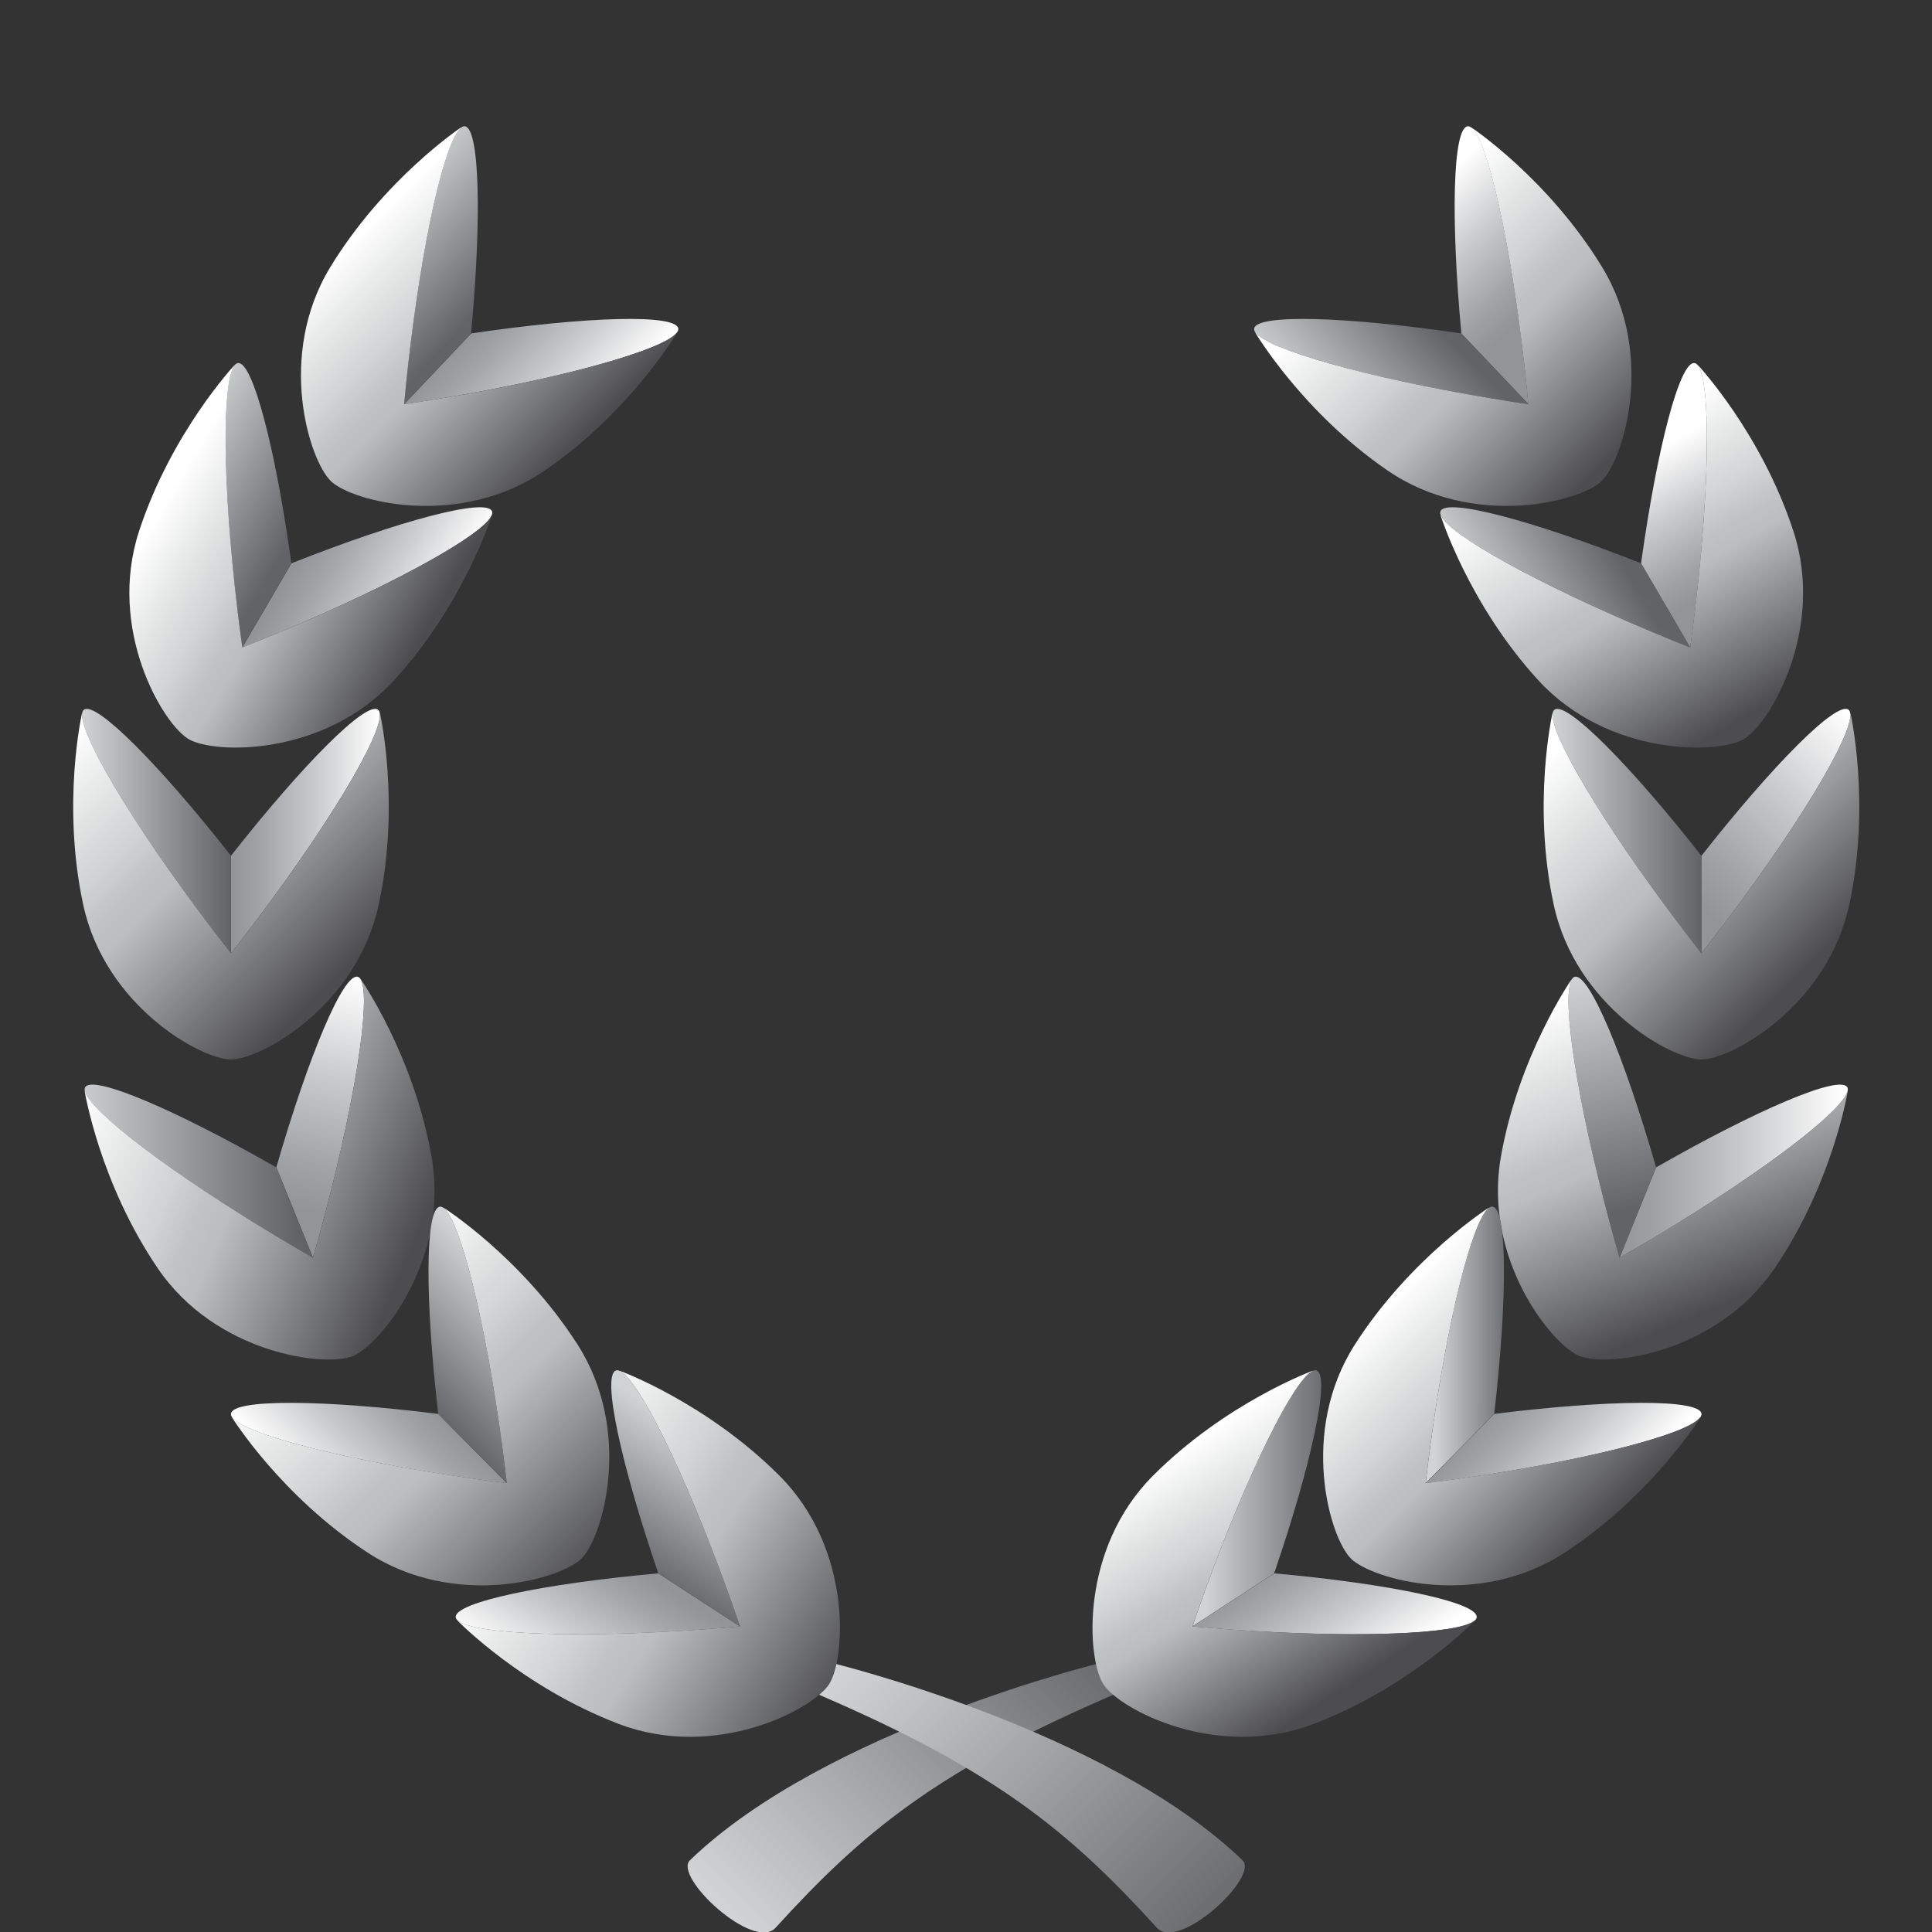 <?xml version="1.0" encoding="utf-8"?>
<!-- Generator: Adobe Illustrator 16.0.0, SVG Export Plug-In . SVG Version: 6.00 Build 0)  -->
<!DOCTYPE svg PUBLIC "-//W3C//DTD SVG 1.1//EN" "http://www.w3.org/Graphics/SVG/1.1/DTD/svg11.dtd">
<svg version="1.1" id="Layer_1" xmlns="http://www.w3.org/2000/svg" xmlns:xlink="http://www.w3.org/1999/xlink" x="0px" y="0px"
	 width="141.7px" height="141.7px" viewBox="0 0 141.7 141.7" enable-background="new 0 0 141.7 141.7" xml:space="preserve">
<rect x="0" y="0" width="141.7" height="141.7" fill="#333333" stroke="none"/>
<g>
	
		<linearGradient id="SVGID_1_" gradientUnits="userSpaceOnUse" x1="3934.001" y1="141.493" x2="3911.905" y2="119.398" gradientTransform="matrix(-1 0 0 1 3989.023 0)">
		<stop  offset="0" style="stop-color:#D0D2D3"/>
		<stop  offset="1" style="stop-color:#6D6E70"/>
	</linearGradient>
	<path fill="url(#SVGID_1_)" d="M80.791,121.948c0,0-20.224,4.885-30.187,14.489c-1.251,1.205,4.671,6.718,6.281,4.95
		c6.414-7.05,11.813-11.493,24.632-17.025C82.952,123.744,80.791,121.948,80.791,121.948z"/>
	
		<linearGradient id="SVGID_2_" gradientUnits="userSpaceOnUse" x1="3875.156" y1="60.95" x2="3864.237" y2="60.95" gradientTransform="matrix(-1 0 0 1 3989.023 0)">
		<stop  offset="0" style="stop-color:#D0D2D3"/>
		<stop  offset="1" style="stop-color:#626366"/>
	</linearGradient>
	<path fill="url(#SVGID_2_)" d="M124.787,62.761c-5.267-6.704-9.908-11.363-10.777-10.708c-0.962,0.728,3.073,7.694,9.014,15.566
		c0.593,0.787,1.184,1.552,1.764,2.292V62.761z"/>
	
		<linearGradient id="SVGID_3_" gradientUnits="userSpaceOnUse" x1="-36.438" y1="53.711" x2="-48.892" y2="66.165" gradientTransform="matrix(1 0 0 1 173.322 0)">
		<stop  offset="0" style="stop-color:#FFFFFF"/>
		<stop  offset="0.426" style="stop-color:#CACBCD"/>
		<stop  offset="0.805" style="stop-color:#A2A3A6"/>
		<stop  offset="1" style="stop-color:#929497"/>
	</linearGradient>
	<path fill="url(#SVGID_3_)" d="M124.796,62.761c5.265-6.704,9.91-11.363,10.778-10.708c0.96,0.728-3.074,7.694-9.014,15.566
		c-0.595,0.787-1.184,1.552-1.765,2.292V62.761z"/>
	
		<linearGradient id="SVGID_4_" gradientUnits="userSpaceOnUse" x1="3872.564" y1="52.628" x2="3855.374" y2="69.818" gradientTransform="matrix(-1 0 0 1 3989.023 0)">
		<stop  offset="0" style="stop-color:#FFFFFF"/>
		<stop  offset="0.166" style="stop-color:#E6E7E7"/>
		<stop  offset="0.333" style="stop-color:#D0D2D3"/>
		<stop  offset="0.341" style="stop-color:#CED0D1"/>
		<stop  offset="0.427" style="stop-color:#C0C2C4"/>
		<stop  offset="0.5" style="stop-color:#BBBDBF"/>
		<stop  offset="1" style="stop-color:#4D4D4F"/>
	</linearGradient>
	<path fill="url(#SVGID_4_)" d="M113.863,52.316l0.015,0.019c-0.19,1.532,3.666,8.021,9.146,15.284
		c0.593,0.787,1.184,1.552,1.764,2.292h0.005c0.583-0.74,1.172-1.505,1.766-2.292c5.475-7.256,9.328-13.738,9.146-15.277
		l0.017-0.025c0,0,1.509,6.612-0.089,14.039c-1.601,7.426-8.634,11.349-10.839,11.349c-2.204,0-9.236-3.923-10.838-11.349
		C112.353,58.928,113.863,52.316,113.863,52.316z"/>
	
		<linearGradient id="SVGID_5_" gradientUnits="userSpaceOnUse" x1="3873.206" y1="71.638" x2="3869.031" y2="88.649" gradientTransform="matrix(-1 0 0 1 3989.023 0)">
		<stop  offset="0" style="stop-color:#D0D2D3"/>
		<stop  offset="1" style="stop-color:#626366"/>
	</linearGradient>
	<path fill="url(#SVGID_5_)" d="M121.463,85.617c-2.361-8.193-4.915-14.257-5.964-13.976c-1.166,0.311-0.042,8.283,2.505,17.811
		c0.257,0.952,0.515,1.886,0.776,2.787L121.463,85.617z"/>
	
		<linearGradient id="SVGID_6_" gradientUnits="userSpaceOnUse" x1="330.145" y1="763.777" x2="314.633" y2="770.062" gradientTransform="matrix(0.927 0.376 -0.376 0.927 116.346 -745.942)">
		<stop  offset="0" style="stop-color:#FFFFFF"/>
		<stop  offset="0.426" style="stop-color:#CACBCD"/>
		<stop  offset="0.805" style="stop-color:#A2A3A6"/>
		<stop  offset="1" style="stop-color:#929497"/>
	</linearGradient>
	<path fill="url(#SVGID_6_)" d="M121.471,85.617c7.398-4.235,13.455-6.808,14.014-5.876c0.618,1.035-5.74,5.978-14.199,11.043
		c-0.846,0.503-1.679,0.99-2.496,1.458L121.471,85.617z"/>
	
		<linearGradient id="SVGID_7_" gradientUnits="userSpaceOnUse" x1="3506.861" y1="758.574" x2="3488.986" y2="776.449" gradientTransform="matrix(-0.927 -0.376 -0.376 0.927 3652.873 687.632)">
		<stop  offset="0" style="stop-color:#FFFFFF"/>
		<stop  offset="0.166" style="stop-color:#E6E7E7"/>
		<stop  offset="0.333" style="stop-color:#D0D2D3"/>
		<stop  offset="0.341" style="stop-color:#CED0D1"/>
		<stop  offset="0.427" style="stop-color:#C0C2C4"/>
		<stop  offset="0.5" style="stop-color:#BBBDBF"/>
		<stop  offset="1" style="stop-color:#4D4D4F"/>
	</linearGradient>
	<path fill="url(#SVGID_7_)" d="M115.263,71.834l0.005,0.021c-0.751,1.346,0.389,8.809,2.736,17.596
		c0.257,0.952,0.515,1.886,0.776,2.787l0.004,0.003c0.816-0.468,1.65-0.955,2.496-1.462c7.8-4.667,13.806-9.229,14.214-10.725
		l0.025-0.016c0,0-1.083,6.696-5.357,12.977c-4.271,6.281-12.261,7.273-14.304,6.445c-2.044-0.824-7.089-7.104-5.782-14.586
		S115.263,71.834,115.263,71.834z"/>
	
		<linearGradient id="SVGID_8_" gradientUnits="userSpaceOnUse" x1="2904.17" y1="1296.141" x2="2900.09" y2="1292.098" gradientTransform="matrix(-0.71 -0.704 -0.704 0.71 3079.739 1222.228)">
		<stop  offset="0" style="stop-color:#D0D2D3"/>
		<stop  offset="1" style="stop-color:#626366"/>
	</linearGradient>
	<path fill="url(#SVGID_8_)" d="M109.592,103.696c0.98-8.47,0.96-15.051-0.118-15.194c-1.193-0.162-3.232,7.628-4.553,17.402
		c-0.132,0.974-0.251,1.935-0.359,2.869L109.592,103.696z"/>
	
		<linearGradient id="SVGID_9_" gradientUnits="userSpaceOnUse" x1="929.587" y1="1293.564" x2="918.67" y2="1293.564" gradientTransform="matrix(0.71 0.704 -0.704 0.71 368.883 -1463.054)">
		<stop  offset="0" style="stop-color:#FFFFFF"/>
		<stop  offset="0.426" style="stop-color:#CACBCD"/>
		<stop  offset="0.805" style="stop-color:#A2A3A6"/>
		<stop  offset="1" style="stop-color:#929497"/>
	</linearGradient>
	<path fill="url(#SVGID_9_)" d="M109.6,103.7c8.459-1.056,15.036-1.096,15.191-0.021c0.174,1.193-7.599,3.303-17.356,4.716
		c-0.976,0.139-1.933,0.267-2.866,0.385L109.6,103.7z"/>
	
		<linearGradient id="SVGID_10_" gradientUnits="userSpaceOnUse" x1="2908.304" y1="1298.437" x2="2885.682" y2="1298.437" gradientTransform="matrix(-0.71 -0.704 -0.704 0.71 3079.739 1222.228)">
		<stop  offset="0" style="stop-color:#FFFFFF"/>
		<stop  offset="0.166" style="stop-color:#E6E7E7"/>
		<stop  offset="0.333" style="stop-color:#D0D2D3"/>
		<stop  offset="0.341" style="stop-color:#CED0D1"/>
		<stop  offset="0.427" style="stop-color:#C0C2C4"/>
		<stop  offset="0.5" style="stop-color:#BBBDBF"/>
		<stop  offset="1" style="stop-color:#4D4D4F"/>
	</linearGradient>
	<path fill="url(#SVGID_10_)" d="M109.185,88.585l-0.003,0.023c-1.214,0.952-3.042,8.278-4.261,17.295
		c-0.132,0.974-0.251,1.935-0.359,2.869l0.003,0.004c0.936-0.12,1.891-0.247,2.866-0.389c8.995-1.3,16.297-3.191,17.249-4.415
		l0.03-0.002c0,0-3.583,5.758-9.945,9.906c-6.365,4.15-14.117,1.983-15.684,0.433c-1.568-1.552-3.804-9.287,0.286-15.689
		C103.459,92.22,109.185,88.585,109.185,88.585z"/>
	
		<linearGradient id="SVGID_11_" gradientUnits="userSpaceOnUse" x1="2519.227" y1="1481.902" x2="2514.085" y2="1473.98" gradientTransform="matrix(-0.544 -0.839 -0.839 0.544 2702.2 1416.12)">
		<stop  offset="0" style="stop-color:#D0D2D3"/>
		<stop  offset="1" style="stop-color:#626366"/>
	</linearGradient>
	<path fill="url(#SVGID_11_)" d="M93.454,115.39c2.757-8.066,4.136-14.499,3.111-14.871c-1.133-0.41-4.779,6.768-8.146,16.035
		c-0.338,0.926-0.656,1.835-0.96,2.729L93.454,115.39z"/>
	
		<linearGradient id="SVGID_12_" gradientUnits="userSpaceOnUse" x1="1314.618" y1="1477.24" x2="1303.698" y2="1477.24" gradientTransform="matrix(0.544 0.839 -0.839 0.544 624.221 -1783.487)">
		<stop  offset="0" style="stop-color:#FFFFFF"/>
		<stop  offset="0.426" style="stop-color:#CACBCD"/>
		<stop  offset="0.805" style="stop-color:#A2A3A6"/>
		<stop  offset="1" style="stop-color:#929497"/>
	</linearGradient>
	<path fill="url(#SVGID_12_)" d="M93.458,115.395c8.489,0.767,14.927,2.129,14.848,3.212c-0.083,1.2-8.124,1.61-17.962,0.917
		c-0.982-0.071-1.942-0.15-2.883-0.236L93.458,115.395z"/>
	
		<linearGradient id="SVGID_13_" gradientUnits="userSpaceOnUse" x1="2522.182" y1="1482.12" x2="2500.975" y2="1482.12" gradientTransform="matrix(-0.544 -0.839 -0.839 0.544 2702.2 1416.121)">
		<stop  offset="0" style="stop-color:#FFFFFF"/>
		<stop  offset="0.166" style="stop-color:#E6E7E7"/>
		<stop  offset="0.333" style="stop-color:#D0D2D3"/>
		<stop  offset="0.341" style="stop-color:#CED0D1"/>
		<stop  offset="0.427" style="stop-color:#C0C2C4"/>
		<stop  offset="0.5" style="stop-color:#BBBDBF"/>
		<stop  offset="1" style="stop-color:#4D4D4F"/>
	</linearGradient>
	<path fill="url(#SVGID_13_)" d="M96.264,100.542l-0.009,0.021c-1.386,0.672-4.729,7.438-7.837,15.991
		c-0.338,0.926-0.656,1.835-0.96,2.729l0.001,0.005c0.936,0.083,1.899,0.16,2.882,0.229c9.069,0.643,16.604,0.346,17.797-0.646
		l0.027,0.002c0,0-4.723,4.866-11.822,7.568c-7.101,2.7-14.22-1.063-15.419-2.91c-1.2-1.849-1.74-9.886,3.615-15.272
		C89.897,102.874,96.264,100.542,96.264,100.542z"/>
	
		<linearGradient id="SVGID_14_" gradientUnits="userSpaceOnUse" x1="3955.089" y1="-1043.941" x2="3944.169" y2="-1043.941" gradientTransform="matrix(-0.864 0.504 0.504 0.864 4052.064 -1046.068)">
		<stop  offset="0" style="stop-color:#D0D2D3"/>
		<stop  offset="1" style="stop-color:#626366"/>
	</linearGradient>
	<path fill="url(#SVGID_14_)" d="M120.356,41.314c-7.927-3.139-14.287-4.821-14.704-3.821c-0.467,1.113,6.529,5.097,15.627,8.905
		c0.91,0.38,1.803,0.741,2.681,1.087L120.356,41.314z"/>
	
		<linearGradient id="SVGID_15_" gradientUnits="userSpaceOnUse" x1="-121.926" y1="-1048.78" x2="-121.926" y2="-1037.858" gradientTransform="matrix(0.864 -0.504 0.504 0.864 755.732 877.58)">
		<stop  offset="0" style="stop-color:#FFFFFF"/>
		<stop  offset="0.426" style="stop-color:#CACBCD"/>
		<stop  offset="0.805" style="stop-color:#A2A3A6"/>
		<stop  offset="1" style="stop-color:#929497"/>
	</linearGradient>
	<path fill="url(#SVGID_15_)" d="M120.363,41.309c1.17-8.444,2.836-14.81,3.912-14.681c1.197,0.141,1.223,8.192,0.062,17.986
		c-0.118,0.979-0.238,1.936-0.372,2.87L120.363,41.309z"/>
	
		<linearGradient id="SVGID_16_" gradientUnits="userSpaceOnUse" x1="3944.166" y1="-1050.43" x2="3944.166" y2="-1027.989" gradientTransform="matrix(-0.864 0.504 0.504 0.864 4052.064 -1046.068)">
		<stop  offset="0" style="stop-color:#FFFFFF"/>
		<stop  offset="0.166" style="stop-color:#E6E7E7"/>
		<stop  offset="0.333" style="stop-color:#D0D2D3"/>
		<stop  offset="0.341" style="stop-color:#CED0D1"/>
		<stop  offset="0.427" style="stop-color:#C0C2C4"/>
		<stop  offset="0.5" style="stop-color:#BBBDBF"/>
		<stop  offset="1" style="stop-color:#4D4D4F"/>
	</linearGradient>
	<path fill="url(#SVGID_16_)" d="M105.658,37.796l0.02,0.009c0.606,1.417,7.206,5.082,15.602,8.592
		c0.91,0.38,1.803,0.741,2.681,1.087l0.002-0.001c0.13-0.932,0.255-1.889,0.368-2.868c1.075-9.024,1.136-16.565,0.202-17.804
		l0.004-0.029c0,0,4.637,4.949,6.996,12.171c2.361,7.219-1.74,14.153-3.643,15.262c-1.904,1.109-9.955,1.268-15.082-4.34
		C107.685,44.268,105.658,37.796,105.658,37.796z"/>
	
		<linearGradient id="SVGID_17_" gradientUnits="userSpaceOnUse" x1="3822.18" y1="-1519.37" x2="3811.189" y2="-1519.37" gradientTransform="matrix(-0.726 0.688 0.688 0.726 3917.865 -1494.887)">
		<stop  offset="0" style="stop-color:#D0D2D3"/>
		<stop  offset="1" style="stop-color:#626366"/>
	</linearGradient>
	<path fill="url(#SVGID_17_)" d="M107.175,24.455c-8.436-1.246-15.012-1.435-15.19-0.363c-0.199,1.188,7.523,3.474,17.247,5.103
		c0.971,0.162,1.927,0.313,2.856,0.451L107.175,24.455z"/>
	
		<linearGradient id="SVGID_18_" gradientUnits="userSpaceOnUse" x1="9.715" y1="-1526.443" x2="9.715" y2="-1515.152" gradientTransform="matrix(0.726 -0.688 0.688 0.726 1147.722 1129.129)">
		<stop  offset="0" style="stop-color:#FFFFFF"/>
		<stop  offset="0.426" style="stop-color:#CACBCD"/>
		<stop  offset="0.805" style="stop-color:#A2A3A6"/>
		<stop  offset="1" style="stop-color:#929497"/>
	</linearGradient>
	<path fill="url(#SVGID_18_)" d="M107.18,24.449c-0.788-8.489-0.62-15.065,0.461-15.186c1.198-0.137,3.06,7.697,4.16,17.496
		c0.106,0.98,0.206,1.939,0.296,2.879L107.18,24.449z"/>
	
		<linearGradient id="SVGID_19_" gradientUnits="userSpaceOnUse" x1="3887.901" y1="18.26" x2="3871.746" y2="34.415" gradientTransform="matrix(-1 0 0 1 3989.023 0)">
		<stop  offset="0" style="stop-color:#FFFFFF"/>
		<stop  offset="0.166" style="stop-color:#E6E7E7"/>
		<stop  offset="0.333" style="stop-color:#D0D2D3"/>
		<stop  offset="0.341" style="stop-color:#CED0D1"/>
		<stop  offset="0.427" style="stop-color:#C0C2C4"/>
		<stop  offset="0.5" style="stop-color:#BBBDBF"/>
		<stop  offset="1" style="stop-color:#4D4D4F"/>
	</linearGradient>
	<path fill="url(#SVGID_19_)" d="M92.059,24.386l0.025,0.001c0.912,1.244,8.177,3.303,17.147,4.807
		c0.971,0.162,1.927,0.313,2.856,0.451l0.005-0.003c-0.088-0.938-0.186-1.899-0.295-2.879c-1.015-9.03-2.678-16.388-3.867-17.379
		l-0.004-0.03c0,0,5.642,3.761,9.59,10.254c3.944,6.49,1.534,14.174-0.066,15.693c-1.6,1.514-9.403,3.502-15.671-0.787
		C95.511,30.221,92.059,24.386,92.059,24.386z"/>
	<linearGradient id="SVGID_20_" gradientUnits="userSpaceOnUse" x1="64.795" y1="119.579" x2="86.891" y2="141.674">
		<stop  offset="0" style="stop-color:#D0D2D3"/>
		<stop  offset="1" style="stop-color:#6D6E70"/>
	</linearGradient>
	<path fill="url(#SVGID_20_)" d="M60.941,121.948c0,0,20.225,4.885,30.187,14.489c1.253,1.205-4.67,6.718-6.279,4.95
		c-6.414-7.05-11.813-11.493-24.631-17.025C58.781,123.744,60.941,121.948,60.941,121.948z"/>
	<linearGradient id="SVGID_21_" gradientUnits="userSpaceOnUse" x1="27.865" y1="60.951" x2="16.944" y2="60.951">
		<stop  offset="0" style="stop-color:#FFFFFF"/>
		<stop  offset="0.426" style="stop-color:#CACBCD"/>
		<stop  offset="0.805" style="stop-color:#A2A3A6"/>
		<stop  offset="1" style="stop-color:#929497"/>
	</linearGradient>
	<path fill="url(#SVGID_21_)" d="M16.944,62.761c5.267-6.704,9.913-11.363,10.779-10.708c0.962,0.728-3.073,7.694-9.013,15.566
		c-0.594,0.787-1.183,1.552-1.767,2.292V62.761z"/>
	
		<linearGradient id="SVGID_22_" gradientUnits="userSpaceOnUse" x1="3809.684" y1="60.95" x2="3798.765" y2="60.95" gradientTransform="matrix(-1 0 0 1 3815.7 0)">
		<stop  offset="0" style="stop-color:#D0D2D3"/>
		<stop  offset="1" style="stop-color:#626366"/>
	</linearGradient>
	<path fill="url(#SVGID_22_)" d="M16.937,62.761c-5.265-6.704-9.911-11.363-10.778-10.708c-0.962,0.728,3.074,7.694,9.013,15.566
		c0.594,0.787,1.184,1.552,1.766,2.292V62.761z"/>
	<linearGradient id="SVGID_23_" gradientUnits="userSpaceOnUse" x1="7.484" y1="51.502" x2="26.191" y2="70.21">
		<stop  offset="0" style="stop-color:#FFFFFF"/>
		<stop  offset="0.166" style="stop-color:#E6E7E7"/>
		<stop  offset="0.333" style="stop-color:#D0D2D3"/>
		<stop  offset="0.341" style="stop-color:#CED0D1"/>
		<stop  offset="0.427" style="stop-color:#C0C2C4"/>
		<stop  offset="0.5" style="stop-color:#BBBDBF"/>
		<stop  offset="1" style="stop-color:#4D4D4F"/>
	</linearGradient>
	<path fill="url(#SVGID_23_)" d="M27.871,52.316l-0.017,0.019c0.191,1.532-3.662,8.021-9.144,15.284
		c-0.594,0.787-1.183,1.552-1.767,2.292h-0.003c-0.583-0.74-1.171-1.505-1.766-2.292C9.702,60.363,5.848,53.88,6.03,52.341
		l-0.016-0.025c0,0-1.51,6.612,0.089,14.039c1.601,7.426,8.634,11.349,10.837,11.349c2.205,0,9.238-3.923,10.838-11.349
		C29.378,58.928,27.871,52.316,27.871,52.316z"/>
	<linearGradient id="SVGID_24_" gradientUnits="userSpaceOnUse" x1="25.916" y1="71.637" x2="21.741" y2="88.649">
		<stop  offset="0" style="stop-color:#FFFFFF"/>
		<stop  offset="0.426" style="stop-color:#CACBCD"/>
		<stop  offset="0.805" style="stop-color:#A2A3A6"/>
		<stop  offset="1" style="stop-color:#929497"/>
	</linearGradient>
	<path fill="url(#SVGID_24_)" d="M20.267,85.617c2.365-8.193,4.917-14.257,5.969-13.976c1.165,0.311,0.039,8.283-2.508,17.811
		c-0.254,0.952-0.513,1.886-0.778,2.787L20.267,85.617z"/>
	
		<linearGradient id="SVGID_25_" gradientUnits="userSpaceOnUse" x1="3895.962" y1="-680.941" x2="3880.451" y2="-674.656" gradientTransform="matrix(-0.927 0.376 0.376 0.927 3872.676 -745.942)">
		<stop  offset="0" style="stop-color:#D0D2D3"/>
		<stop  offset="1" style="stop-color:#626366"/>
	</linearGradient>
	<path fill="url(#SVGID_25_)" d="M20.26,85.617c-7.399-4.235-13.455-6.808-14.012-5.876c-0.619,1.035,5.739,5.978,14.198,11.043
		c0.846,0.503,1.68,0.99,2.496,1.458L20.26,85.617z"/>
	
		<linearGradient id="SVGID_26_" gradientUnits="userSpaceOnUse" x1="-76.383" y1="-688.066" x2="-57.425" y2="-669.108" gradientTransform="matrix(0.927 -0.376 0.376 0.927 336.15 687.632)">
		<stop  offset="0" style="stop-color:#FFFFFF"/>
		<stop  offset="0.166" style="stop-color:#E6E7E7"/>
		<stop  offset="0.333" style="stop-color:#D0D2D3"/>
		<stop  offset="0.341" style="stop-color:#CED0D1"/>
		<stop  offset="0.427" style="stop-color:#C0C2C4"/>
		<stop  offset="0.5" style="stop-color:#BBBDBF"/>
		<stop  offset="1" style="stop-color:#4D4D4F"/>
	</linearGradient>
	<path fill="url(#SVGID_26_)" d="M26.47,71.834l-0.008,0.021c0.754,1.346-0.385,8.809-2.734,17.596
		c-0.254,0.952-0.513,1.886-0.778,2.787l-0.003,0.003c-0.818-0.468-1.649-0.955-2.496-1.462C12.653,86.113,6.646,81.55,6.239,80.055
		L6.213,80.04c0,0,1.084,6.696,5.355,12.977c4.272,6.281,12.264,7.273,14.305,6.445c2.042-0.824,7.091-7.104,5.785-14.586
		C30.352,77.393,26.47,71.834,26.47,71.834z"/>
	
		<linearGradient id="SVGID_27_" gradientUnits="userSpaceOnUse" x1="175.221" y1="-1413.724" x2="164.3" y2="-1413.724" gradientTransform="matrix(0.71 -0.704 0.704 0.71 909.284 1222.228)">
		<stop  offset="0" style="stop-color:#D0D2D3"/>
		<stop  offset="1" style="stop-color:#626366"/>
	</linearGradient>
	<path fill="url(#SVGID_27_)" d="M32.14,103.696c-0.98-8.47-0.958-15.051,0.119-15.194c1.193-0.162,3.233,7.628,4.555,17.402
		c0.131,0.974,0.248,1.935,0.357,2.869L32.14,103.696z"/>
	
		<linearGradient id="SVGID_28_" gradientUnits="userSpaceOnUse" x1="3662.314" y1="-1414.54" x2="3651.397" y2="-1414.54" gradientTransform="matrix(-0.71 0.704 0.704 0.71 3620.14 -1463.054)">
		<stop  offset="0" style="stop-color:#FFFFFF"/>
		<stop  offset="0.426" style="stop-color:#CACBCD"/>
		<stop  offset="0.805" style="stop-color:#A2A3A6"/>
		<stop  offset="1" style="stop-color:#929497"/>
	</linearGradient>
	<path fill="url(#SVGID_28_)" d="M32.131,103.7c-8.457-1.056-15.035-1.096-15.19-0.021c-0.173,1.193,7.598,3.303,17.357,4.716
		c0.974,0.139,1.934,0.267,2.867,0.385L32.131,103.7z"/>
	
		<linearGradient id="SVGID_29_" gradientUnits="userSpaceOnUse" x1="164.297" y1="-1423.451" x2="164.297" y2="-1395.783" gradientTransform="matrix(0.71 -0.704 0.704 0.71 909.284 1222.228)">
		<stop  offset="0" style="stop-color:#FFFFFF"/>
		<stop  offset="0.166" style="stop-color:#E6E7E7"/>
		<stop  offset="0.333" style="stop-color:#D0D2D3"/>
		<stop  offset="0.341" style="stop-color:#CED0D1"/>
		<stop  offset="0.427" style="stop-color:#C0C2C4"/>
		<stop  offset="0.5" style="stop-color:#BBBDBF"/>
		<stop  offset="1" style="stop-color:#4D4D4F"/>
	</linearGradient>
	<path fill="url(#SVGID_29_)" d="M32.548,88.585l0.002,0.023c1.213,0.952,3.042,8.278,4.263,17.295
		c0.131,0.974,0.248,1.935,0.357,2.869l-0.004,0.004c-0.934-0.12-1.89-0.247-2.865-0.389c-8.996-1.3-16.297-3.191-17.25-4.415
		l-0.028-0.002c0,0,3.582,5.758,9.944,9.906c6.364,4.15,14.12,1.983,15.686,0.433c1.565-1.552,3.801-9.287-0.289-15.689
		C38.272,92.22,32.548,88.585,32.548,88.585z"/>
	
		<linearGradient id="SVGID_30_" gradientUnits="userSpaceOnUse" x1="427.56" y1="-1748.832" x2="416.639" y2="-1748.832" gradientTransform="matrix(0.544 -0.839 0.839 0.544 1286.822 1416.12)">
		<stop  offset="0" style="stop-color:#D0D2D3"/>
		<stop  offset="1" style="stop-color:#626366"/>
	</linearGradient>
	<path fill="url(#SVGID_30_)" d="M48.28,115.39c-2.754-8.066-4.135-14.499-3.112-14.871c1.132-0.41,4.78,6.768,8.146,16.035
		c0.337,0.926,0.657,1.835,0.96,2.729L48.28,115.39z"/>
	
		<linearGradient id="SVGID_31_" gradientUnits="userSpaceOnUse" x1="3409.33" y1="-1749.656" x2="3398.41" y2="-1749.656" gradientTransform="matrix(-0.544 0.839 0.839 0.544 3364.802 -1783.487)">
		<stop  offset="0" style="stop-color:#FFFFFF"/>
		<stop  offset="0.426" style="stop-color:#CACBCD"/>
		<stop  offset="0.805" style="stop-color:#A2A3A6"/>
		<stop  offset="1" style="stop-color:#929497"/>
	</linearGradient>
	<path fill="url(#SVGID_31_)" d="M48.276,115.395c-8.49,0.767-14.928,2.129-14.85,3.212c0.084,1.2,8.125,1.61,17.964,0.917
		c0.98-0.071,1.942-0.15,2.881-0.236L48.276,115.395z"/>
	
		<linearGradient id="SVGID_32_" gradientUnits="userSpaceOnUse" x1="416.635" y1="-1758.558" x2="416.635" y2="-1730.892" gradientTransform="matrix(0.544 -0.839 0.839 0.544 1286.822 1416.121)">
		<stop  offset="0" style="stop-color:#FFFFFF"/>
		<stop  offset="0.166" style="stop-color:#E6E7E7"/>
		<stop  offset="0.333" style="stop-color:#D0D2D3"/>
		<stop  offset="0.341" style="stop-color:#CED0D1"/>
		<stop  offset="0.427" style="stop-color:#C0C2C4"/>
		<stop  offset="0.5" style="stop-color:#BBBDBF"/>
		<stop  offset="1" style="stop-color:#4D4D4F"/>
	</linearGradient>
	<path fill="url(#SVGID_32_)" d="M45.468,100.542l0.008,0.021c1.389,0.672,4.73,7.438,7.838,15.991
		c0.337,0.926,0.657,1.835,0.96,2.729l0,0.005c-0.939,0.083-1.901,0.16-2.884,0.229c-9.066,0.643-16.604,0.346-17.793-0.646
		l-0.03,0.002c0,0,4.724,4.866,11.822,7.568c7.102,2.7,14.219-1.063,15.418-2.91c1.202-1.849,1.743-9.886-3.614-15.272
		C51.834,102.874,45.468,100.542,45.468,100.542z"/>
	
		<linearGradient id="SVGID_33_" gradientUnits="userSpaceOnUse" x1="631.831" y1="894.915" x2="620.91" y2="894.915" gradientTransform="matrix(0.864 0.504 -0.504 0.864 -63.042 -1046.068)">
		<stop  offset="0" style="stop-color:#FFFFFF"/>
		<stop  offset="0.426" style="stop-color:#CACBCD"/>
		<stop  offset="0.805" style="stop-color:#A2A3A6"/>
		<stop  offset="1" style="stop-color:#929497"/>
	</linearGradient>
	<path fill="url(#SVGID_33_)" d="M21.376,41.314c7.927-3.139,14.288-4.821,14.706-3.821c0.467,1.113-6.531,5.097-15.627,8.905
		c-0.911,0.38-1.803,0.741-2.68,1.087L21.376,41.314z"/>
	
		<linearGradient id="SVGID_34_" gradientUnits="userSpaceOnUse" x1="3206.797" y1="894.486" x2="3195.876" y2="894.486" gradientTransform="matrix(-0.864 -0.504 -0.504 0.864 3233.29 877.58)">
		<stop  offset="0" style="stop-color:#D0D2D3"/>
		<stop  offset="1" style="stop-color:#626366"/>
	</linearGradient>
	<path fill="url(#SVGID_34_)" d="M21.37,41.309c-1.17-8.444-2.834-14.81-3.915-14.681c-1.194,0.141-1.221,8.192-0.059,17.986
		c0.118,0.979,0.242,1.936,0.37,2.87L21.37,41.309z"/>
	
		<linearGradient id="SVGID_35_" gradientUnits="userSpaceOnUse" x1="610.386" y1="898.976" x2="631.599" y2="898.976" gradientTransform="matrix(0.864 0.504 -0.504 0.864 -63.042 -1046.068)">
		<stop  offset="0" style="stop-color:#FFFFFF"/>
		<stop  offset="0.166" style="stop-color:#E6E7E7"/>
		<stop  offset="0.333" style="stop-color:#D0D2D3"/>
		<stop  offset="0.341" style="stop-color:#CED0D1"/>
		<stop  offset="0.427" style="stop-color:#C0C2C4"/>
		<stop  offset="0.5" style="stop-color:#BBBDBF"/>
		<stop  offset="1" style="stop-color:#4D4D4F"/>
	</linearGradient>
	<path fill="url(#SVGID_35_)" d="M36.075,37.796l-0.021,0.009c-0.605,1.417-7.207,5.082-15.599,8.592
		c-0.911,0.38-1.803,0.741-2.68,1.087l-0.004-0.001c-0.13-0.932-0.253-1.889-0.369-2.868c-1.073-9.024-1.133-16.565-0.202-17.804
		l-0.003-0.029c0,0-4.636,4.949-6.996,12.171c-2.361,7.219,1.739,14.153,3.643,15.262c1.905,1.109,9.955,1.268,15.078-4.34
		C34.048,44.268,36.075,37.796,36.075,37.796z"/>
	
		<linearGradient id="SVGID_36_" gradientUnits="userSpaceOnUse" x1="1029.069" y1="1126.392" x2="1018.077" y2="1126.392" gradientTransform="matrix(0.726 0.688 -0.688 0.726 71.158 -1494.887)">
		<stop  offset="0" style="stop-color:#FFFFFF"/>
		<stop  offset="0.426" style="stop-color:#CACBCD"/>
		<stop  offset="0.805" style="stop-color:#A2A3A6"/>
		<stop  offset="1" style="stop-color:#929497"/>
	</linearGradient>
	<path fill="url(#SVGID_36_)" d="M34.557,24.455c8.436-1.246,15.012-1.435,15.19-0.363c0.2,1.188-7.523,3.474-17.247,5.103
		c-0.971,0.162-1.926,0.313-2.857,0.451L34.557,24.455z"/>
	
		<linearGradient id="SVGID_37_" gradientUnits="userSpaceOnUse" x1="2808.603" y1="1126.383" x2="2797.312" y2="1126.383" gradientTransform="matrix(-0.726 -0.688 -0.688 0.726 2841.301 1129.128)">
		<stop  offset="0" style="stop-color:#D0D2D3"/>
		<stop  offset="1" style="stop-color:#626366"/>
	</linearGradient>
	<path fill="url(#SVGID_37_)" d="M34.552,24.449c0.79-8.489,0.622-15.065-0.459-15.186c-1.197-0.137-3.061,7.697-4.162,17.496
		c-0.106,0.98-0.208,1.939-0.294,2.879L34.552,24.449z"/>
	<linearGradient id="SVGID_38_" gradientUnits="userSpaceOnUse" x1="25.346" y1="18.212" x2="40.99" y2="33.856">
		<stop  offset="0" style="stop-color:#FFFFFF"/>
		<stop  offset="0.166" style="stop-color:#E6E7E7"/>
		<stop  offset="0.333" style="stop-color:#D0D2D3"/>
		<stop  offset="0.341" style="stop-color:#CED0D1"/>
		<stop  offset="0.427" style="stop-color:#C0C2C4"/>
		<stop  offset="0.5" style="stop-color:#BBBDBF"/>
		<stop  offset="1" style="stop-color:#4D4D4F"/>
	</linearGradient>
	<path fill="url(#SVGID_38_)" d="M49.672,24.386l-0.022,0.001c-0.915,1.244-8.178,3.303-17.15,4.807
		c-0.971,0.162-1.926,0.313-2.857,0.451l-0.003-0.003c0.088-0.938,0.185-1.899,0.294-2.879c1.015-9.03,2.676-16.388,3.87-17.379
		v-0.03c0,0-5.64,3.761-9.588,10.254c-3.945,6.49-1.534,14.174,0.067,15.693c1.599,1.514,9.402,3.502,15.67-0.787
		C46.222,30.221,49.672,24.386,49.672,24.386z"/>
</g>
</svg>
